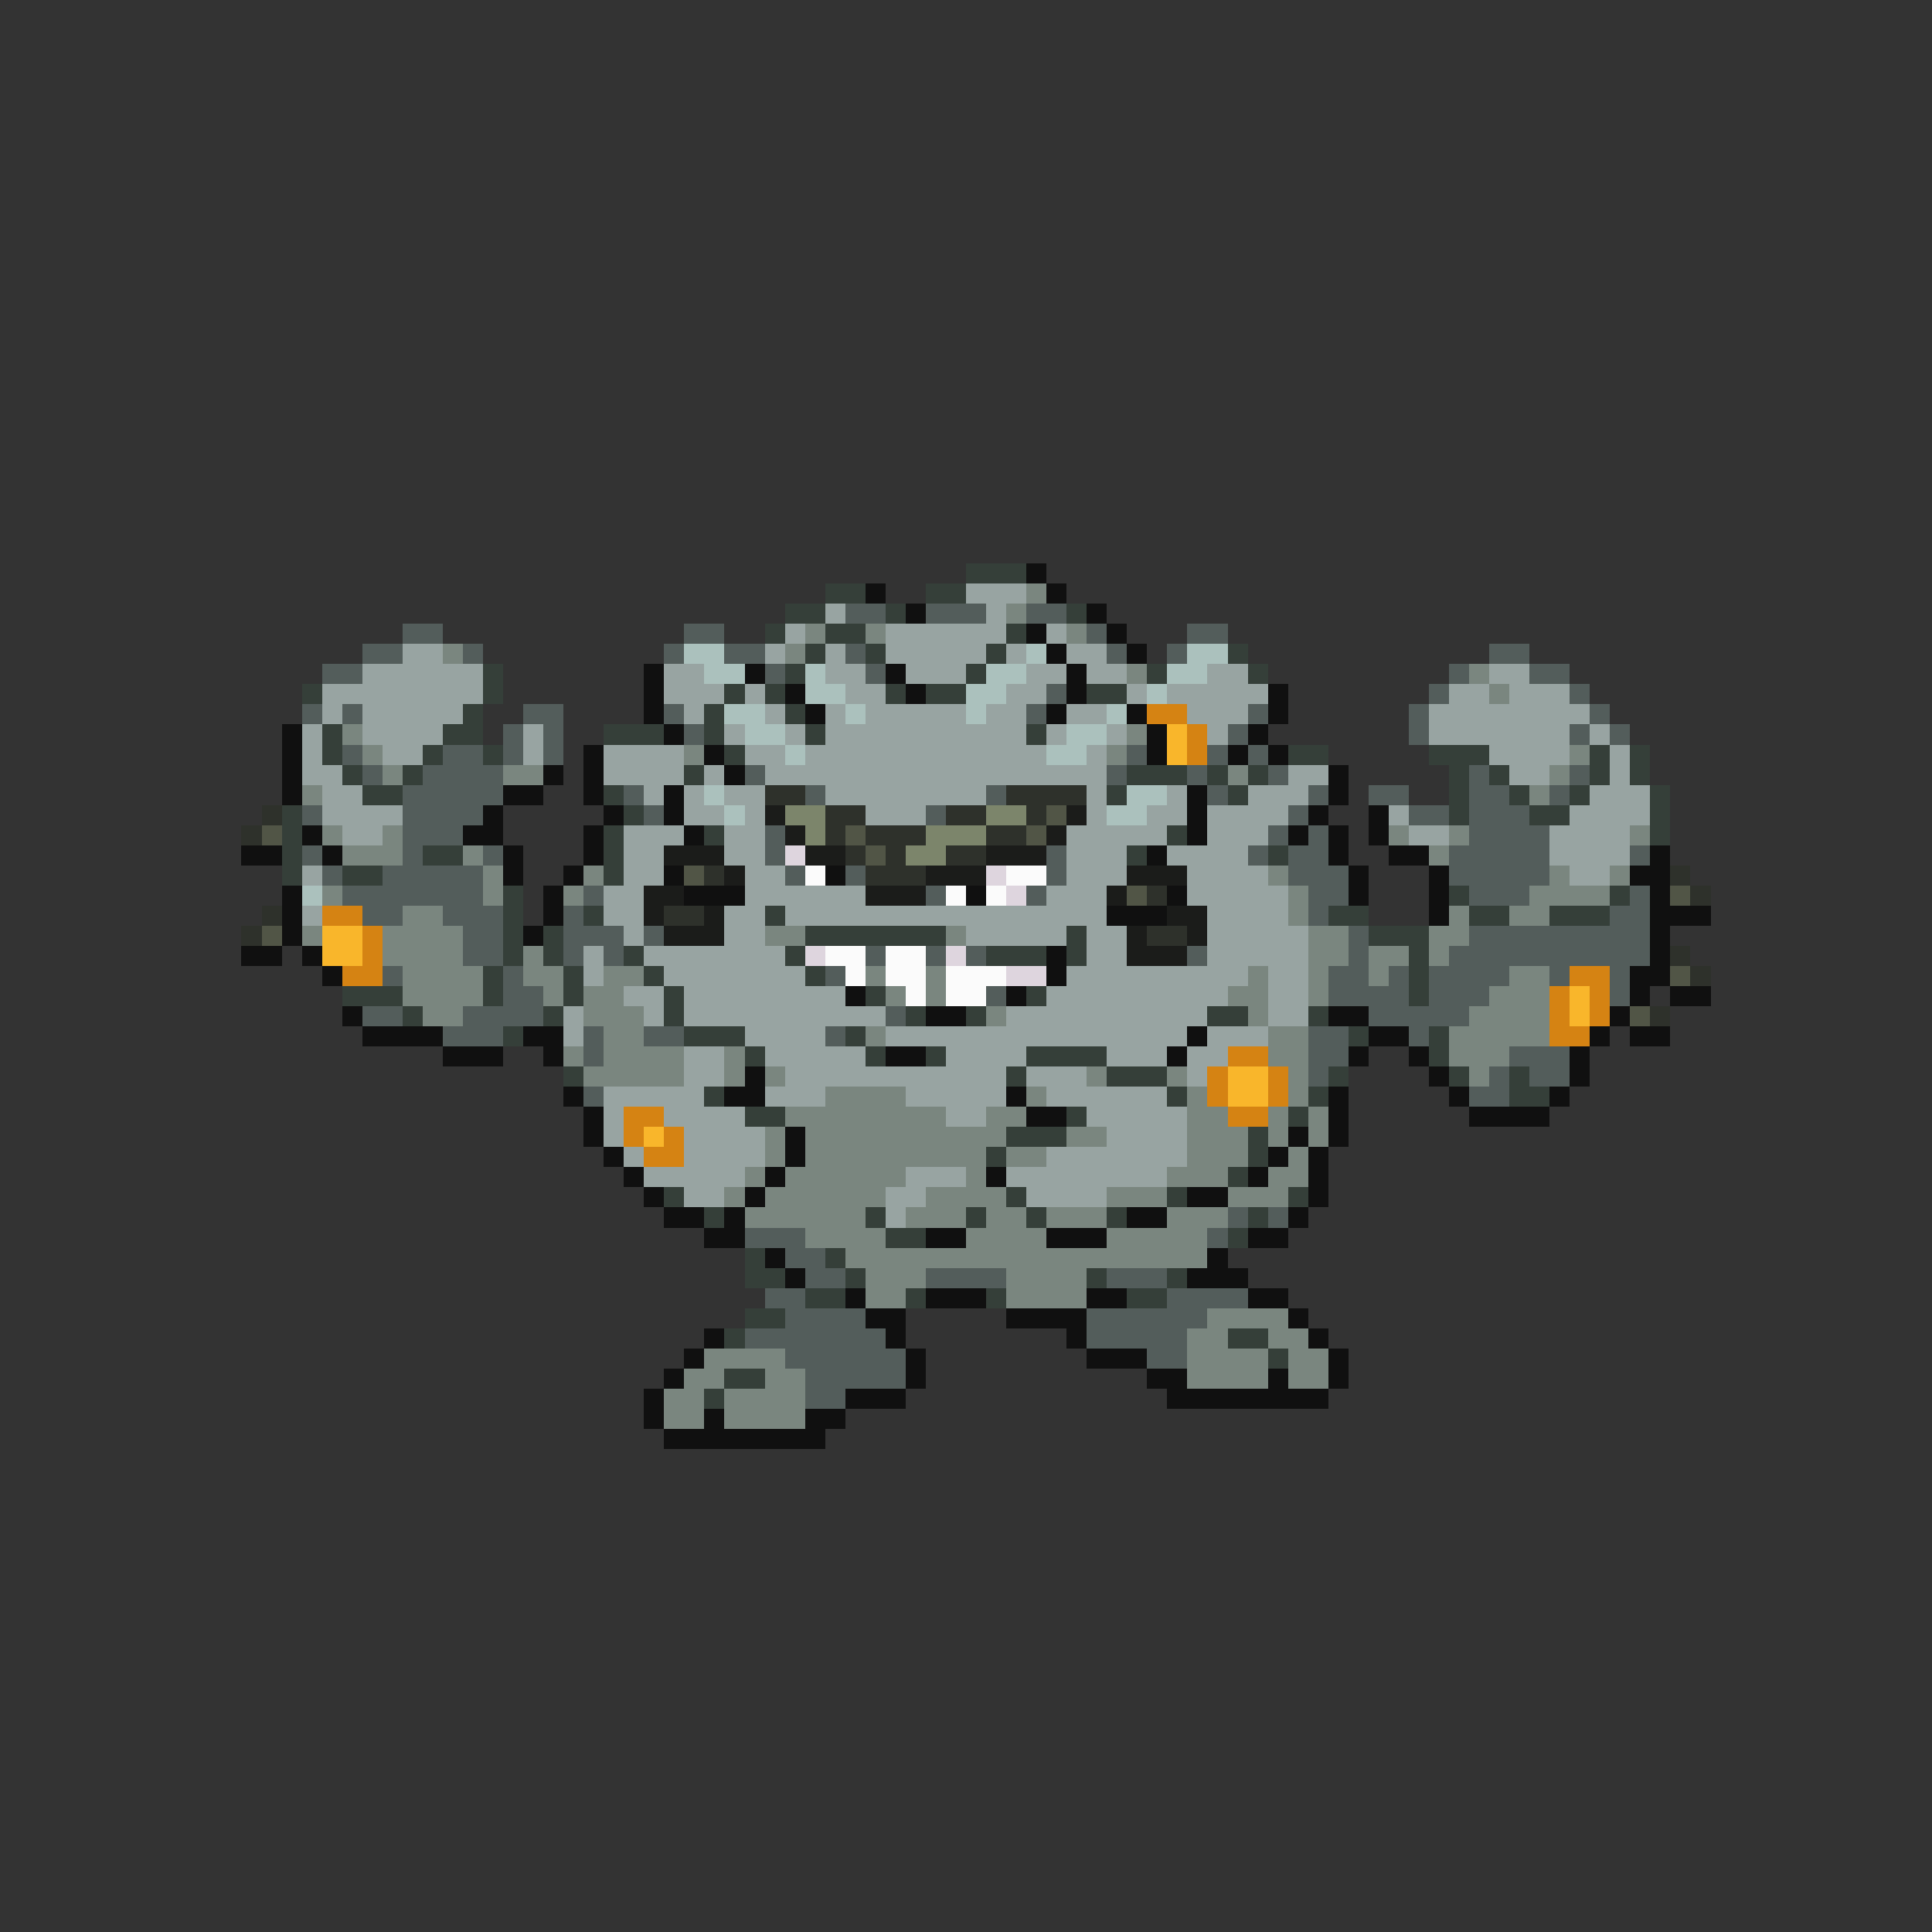 <svg xmlns="http://www.w3.org/2000/svg" viewBox="0 -0.5 96 96" shape-rendering="crispEdges">
<rect x="0" y="-0.5" width="96" height="96" fill="#333333" stroke="none"/>
<path stroke="#353f39" d="M48 28h3M41 29h2M46 29h2M39 30h2M44 30h1M53 30h1M38 31h1M41 31h2M50 31h1M40 32h1M43 32h1M49 32h1M61 32h1M24 33h1M39 33h1M48 33h1M57 33h1M62 33h1M15 34h1M24 34h1M36 34h1M38 34h1M44 34h1M46 34h2M54 34h2M23 35h1M35 35h1M39 35h1M16 36h1M22 36h2M30 36h3M35 36h1M40 36h1M51 36h1M16 37h1M21 37h1M24 37h1M36 37h1M64 37h2M71 37h3M79 37h1M81 37h1M17 38h1M20 38h1M34 38h1M56 38h3M60 38h1M62 38h1M72 38h1M74 38h1M79 38h1M81 38h1M18 39h2M30 39h1M55 39h1M61 39h1M72 39h1M75 39h1M78 39h1M82 39h1M14 40h1M31 40h1M72 40h1M76 40h2M82 40h1M14 41h1M30 41h1M35 41h1M58 41h1M82 41h1M14 42h1M21 42h2M30 42h1M56 42h1M63 42h1M14 43h1M17 43h2M30 43h1M25 44h1M72 44h1M80 44h1M25 45h1M29 45h1M38 45h1M66 45h2M73 45h2M77 45h3M25 46h1M27 46h1M40 46h7M53 46h1M68 46h3M25 47h1M27 47h1M31 47h1M39 47h1M49 47h3M53 47h1M70 47h1M24 48h1M28 48h1M32 48h1M40 48h1M70 48h1M17 49h3M24 49h1M28 49h1M33 49h1M43 49h1M51 49h1M70 49h1M20 50h1M27 50h1M33 50h1M45 50h1M48 50h1M60 50h2M65 50h1M25 51h1M34 51h3M42 51h1M67 51h1M71 51h1M37 52h1M43 52h1M46 52h1M51 52h4M71 52h1M28 53h1M50 53h1M55 53h3M66 53h1M72 53h1M75 53h1M35 54h1M58 54h1M65 54h1M75 54h2M37 55h2M53 55h1M64 55h1M50 56h3M62 56h1M49 57h1M62 57h1M61 58h1M33 59h1M50 59h1M58 59h1M64 59h1M35 60h1M43 60h1M48 60h1M51 60h1M55 60h1M62 60h1M44 61h2M61 61h1M37 62h1M41 62h1M37 63h2M42 63h1M54 63h1M58 63h1M40 64h2M45 64h1M49 64h1M56 64h2M37 65h2M36 66h1M61 66h2M63 67h1M36 68h2M35 69h1" />
<path stroke="#101010" d="M51 28h1M43 29h1M52 29h1M45 30h1M54 30h1M51 31h1M55 31h1M52 32h1M56 32h1M32 33h1M37 33h1M44 33h1M53 33h1M32 34h1M39 34h1M45 34h1M53 34h1M63 34h1M32 35h1M40 35h1M52 35h1M56 35h1M63 35h1M14 36h1M33 36h1M57 36h1M62 36h1M14 37h1M29 37h1M35 37h1M57 37h1M61 37h1M63 37h1M14 38h1M27 38h1M29 38h1M36 38h1M66 38h1M14 39h1M25 39h2M29 39h1M33 39h1M59 39h1M66 39h1M24 40h1M30 40h1M33 40h1M59 40h1M65 40h1M68 40h1M15 41h1M23 41h2M29 41h1M34 41h1M59 41h1M64 41h1M66 41h1M68 41h1M12 42h2M16 42h1M25 42h1M29 42h1M57 42h1M66 42h1M69 42h2M82 42h1M25 43h1M28 43h1M33 43h1M41 43h1M67 43h1M71 43h1M81 43h2M14 44h1M27 44h1M34 44h3M48 44h1M58 44h1M67 44h1M71 44h1M82 44h1M14 45h1M27 45h1M55 45h3M71 45h1M82 45h3M14 46h1M26 46h1M82 46h1M12 47h2M15 47h1M52 47h1M82 47h1M16 48h1M52 48h1M81 48h2M42 49h1M50 49h1M81 49h1M83 49h2M17 50h1M46 50h2M66 50h2M80 50h1M18 51h4M26 51h2M59 51h1M68 51h2M79 51h1M81 51h2M22 52h3M27 52h1M44 52h2M58 52h1M67 52h1M70 52h1M78 52h1M37 53h1M71 53h1M78 53h1M28 54h1M36 54h2M50 54h1M66 54h1M72 54h1M77 54h1M29 55h1M51 55h2M66 55h1M73 55h4M29 56h1M39 56h1M64 56h1M66 56h1M30 57h1M39 57h1M63 57h1M65 57h1M31 58h1M38 58h1M49 58h1M62 58h1M65 58h1M32 59h1M37 59h1M59 59h2M65 59h1M33 60h2M36 60h1M56 60h2M64 60h1M35 61h2M46 61h2M52 61h3M62 61h2M38 62h1M60 62h1M39 63h1M59 63h3M42 64h1M46 64h3M54 64h2M62 64h2M43 65h2M50 65h4M64 65h1M35 66h1M44 66h1M53 66h1M65 66h1M34 67h1M45 67h1M54 67h3M66 67h1M33 68h1M45 68h1M57 68h2M63 68h1M66 68h1M32 69h1M42 69h3M58 69h8M32 70h1M35 70h1M40 70h2M33 71h8" />
<path stroke="#98a4a2" d="M48 29h3M41 30h1M49 30h1M39 31h1M44 31h6M52 31h1M20 32h2M38 32h1M41 32h1M44 32h5M50 32h1M53 32h2M18 33h6M33 33h2M41 33h2M45 33h3M51 33h2M54 33h2M60 33h2M74 33h2M16 34h8M33 34h3M37 34h1M42 34h2M50 34h2M56 34h1M58 34h5M72 34h2M75 34h3M16 35h1M18 35h5M34 35h1M38 35h1M41 35h1M43 35h5M49 35h2M53 35h2M59 35h3M71 35h8M15 36h1M18 36h4M26 36h1M36 36h1M39 36h1M41 36h10M52 36h1M55 36h1M60 36h1M71 36h7M79 36h1M15 37h1M19 37h2M26 37h1M30 37h4M37 37h2M40 37h12M54 37h1M74 37h4M80 37h1M15 38h2M30 38h4M35 38h1M38 38h17M64 38h2M75 38h2M80 38h1M16 39h2M32 39h1M34 39h1M36 39h2M41 39h8M54 39h1M58 39h1M62 39h3M79 39h3M16 40h4M34 40h2M37 40h1M43 40h3M54 40h1M57 40h2M60 40h4M69 40h1M78 40h4M17 41h2M31 41h3M36 41h2M53 41h5M60 41h3M70 41h2M77 41h4M31 42h2M36 42h2M53 42h3M58 42h4M77 42h4M15 43h1M31 43h2M37 43h2M53 43h3M59 43h4M78 43h2M30 44h2M37 44h6M52 44h3M59 44h5M15 45h1M30 45h2M36 45h2M39 45h16M60 45h4M31 46h1M36 46h2M48 46h5M54 46h2M60 46h5M29 47h1M32 47h7M54 47h2M60 47h5M29 48h1M33 48h7M53 48h9M63 48h2M31 49h2M34 49h8M52 49h9M63 49h2M28 50h1M32 50h1M34 50h10M50 50h10M63 50h2M28 51h1M37 51h4M44 51h15M60 51h3M34 52h2M38 52h5M47 52h4M55 52h3M59 52h2M34 53h2M39 53h11M51 53h3M59 53h1M30 54h5M38 54h3M45 54h5M52 54h6M30 55h1M33 55h4M47 55h2M54 55h5M30 56h1M34 56h4M55 56h4M31 57h1M34 57h4M52 57h7M32 58h5M45 58h3M50 58h8M34 59h2M44 59h2M51 59h4M44 60h1" />
<path stroke="#7a867f" d="M51 29h1M50 30h1M40 31h1M43 31h1M53 31h1M22 32h1M39 32h1M56 33h1M73 33h1M74 34h1M17 36h1M56 36h1M18 37h1M34 37h1M55 37h1M78 37h1M19 38h1M25 38h2M61 38h1M77 38h1M15 39h1M76 39h1M16 41h1M19 41h1M69 41h1M72 41h1M81 41h1M17 42h3M23 42h1M71 42h1M24 43h1M29 43h1M63 43h1M77 43h1M80 43h1M16 44h1M24 44h1M28 44h1M64 44h1M76 44h4M20 45h2M64 45h1M72 45h1M75 45h2M15 46h1M19 46h4M38 46h2M47 46h1M65 46h2M71 46h2M19 47h4M26 47h1M65 47h2M68 47h2M71 47h1M20 48h4M26 48h2M30 48h2M43 48h1M46 48h1M62 48h1M65 48h1M68 48h1M75 48h2M20 49h4M27 49h1M29 49h2M44 49h1M46 49h1M61 49h2M65 49h1M74 49h3M21 50h2M29 50h3M49 50h1M62 50h1M73 50h4M30 51h2M43 51h1M63 51h2M72 51h5M28 52h1M30 52h4M36 52h1M63 52h2M72 52h3M29 53h5M36 53h1M38 53h1M54 53h1M58 53h1M64 53h1M73 53h1M41 54h4M51 54h1M59 54h1M64 54h1M39 55h8M49 55h2M59 55h2M63 55h1M65 55h1M38 56h1M40 56h10M53 56h2M59 56h3M63 56h1M65 56h1M38 57h1M40 57h9M50 57h2M59 57h3M64 57h1M37 58h1M39 58h6M48 58h1M58 58h3M63 58h2M36 59h1M38 59h6M46 59h4M55 59h3M61 59h3M37 60h6M45 60h3M49 60h2M52 60h3M58 60h3M40 61h4M48 61h4M55 61h5M42 62h18M43 63h3M50 63h4M43 64h2M50 64h4M60 65h4M59 66h2M63 66h2M35 67h4M59 67h4M64 67h2M34 68h2M38 68h2M59 68h4M64 68h2M33 69h2M36 69h4M33 70h2M36 70h4" />
<path stroke="#535d5b" d="M42 30h2M46 30h3M51 30h2M20 31h2M34 31h2M54 31h1M59 31h2M18 32h2M23 32h1M33 32h1M36 32h2M42 32h1M55 32h1M58 32h1M74 32h2M16 33h2M38 33h1M43 33h1M72 33h1M76 33h2M52 34h1M71 34h1M78 34h1M15 35h1M17 35h1M26 35h2M33 35h1M51 35h1M62 35h1M70 35h1M79 35h1M25 36h1M27 36h1M34 36h1M61 36h1M70 36h1M78 36h1M80 36h1M17 37h1M22 37h2M25 37h1M27 37h1M56 37h1M60 37h1M62 37h1M18 38h1M21 38h4M37 38h1M55 38h1M59 38h1M63 38h1M73 38h1M78 38h1M20 39h5M31 39h1M40 39h1M49 39h1M60 39h1M65 39h1M68 39h2M73 39h2M77 39h1M15 40h1M20 40h4M32 40h1M46 40h1M64 40h1M70 40h2M73 40h3M20 41h3M38 41h1M63 41h1M65 41h1M73 41h4M15 42h1M20 42h1M24 42h1M38 42h1M52 42h1M62 42h1M64 42h2M72 42h5M81 42h1M16 43h1M19 43h5M39 43h1M42 43h1M52 43h1M64 43h3M72 43h5M17 44h7M29 44h1M46 44h1M51 44h1M65 44h2M73 44h3M81 44h1M18 45h2M22 45h3M28 45h1M65 45h1M80 45h2M23 46h2M28 46h3M32 46h1M67 46h1M73 46h9M23 47h2M28 47h1M30 47h1M43 47h1M46 47h1M48 47h1M59 47h1M67 47h1M72 47h10M19 48h1M25 48h1M41 48h1M66 48h2M69 48h1M71 48h4M77 48h1M80 48h1M25 49h2M49 49h1M66 49h4M71 49h3M80 49h1M18 50h2M23 50h4M44 50h1M68 50h5M22 51h3M29 51h1M32 51h2M41 51h1M65 51h2M70 51h1M29 52h1M65 52h2M75 52h3M65 53h1M74 53h1M76 53h2M29 54h1M73 54h2M61 60h1M63 60h1M37 61h3M60 61h1M39 62h2M40 63h2M46 63h4M55 63h3M38 64h2M58 64h4M39 65h4M54 65h6M37 66h7M54 66h5M39 67h6M57 67h2M40 68h5M40 69h2" />
<path stroke="#abc1bd" d="M34 32h2M51 32h1M59 32h2M35 33h2M40 33h1M49 33h2M58 33h2M40 34h2M48 34h2M57 34h1M36 35h2M42 35h1M48 35h1M55 35h1M37 36h2M53 36h2M39 37h1M52 37h2M35 39h1M56 39h2M36 40h1M55 40h2M15 44h1" />
<path stroke="#d58313" d="M57 35h2M59 36h1M59 37h1M16 45h2M18 46h1M18 47h1M17 48h2M78 48h2M77 49h1M79 49h1M77 50h1M79 50h1M77 51h2M61 52h2M60 53h1M63 53h1M60 54h1M63 54h1M31 55h2M61 55h2M31 56h1M33 56h1M32 57h2" />
<path stroke="#f9b62b" d="M58 36h1M58 37h1M16 46h2M16 47h2M78 49h1M78 50h1M61 53h2M61 54h2M32 56h1" />
<path stroke="#2e312b" d="M38 39h2M50 39h4M13 40h1M41 40h2M47 40h2M51 40h1M12 41h1M41 41h1M43 41h3M49 41h2M42 42h1M44 42h1M47 42h2M35 43h1M43 43h3M83 43h1M57 44h1M84 44h1M13 45h1M33 45h2M12 46h1M57 46h2M83 47h1M84 48h1M82 50h1" />
<path stroke="#1b1c1a" d="M38 40h1M53 40h1M39 41h1M52 41h1M33 42h3M40 42h2M49 42h3M36 43h1M46 43h3M56 43h3M32 44h2M43 44h3M55 44h1M32 45h1M35 45h1M58 45h2M33 46h3M56 46h1M59 46h1M56 47h3" />
<path stroke="#7c856b" d="M39 40h2M49 40h2M40 41h1M46 41h3M45 42h2" />
<path stroke="#515546" d="M52 40h1M13 41h1M42 41h1M51 41h1M43 42h1M34 43h1M56 44h1M83 44h1M13 46h1M83 48h1M81 50h1" />
<path stroke="#ded5de" d="M39 42h1M49 43h1M50 44h1M40 47h1M47 47h1M50 48h2" />
<path stroke="#fbfbfb" d="M40 43h1M50 43h2M47 44h1M49 44h1M41 47h2M44 47h2M42 48h1M44 48h2M47 48h3M45 49h1M47 49h2" />
</svg>